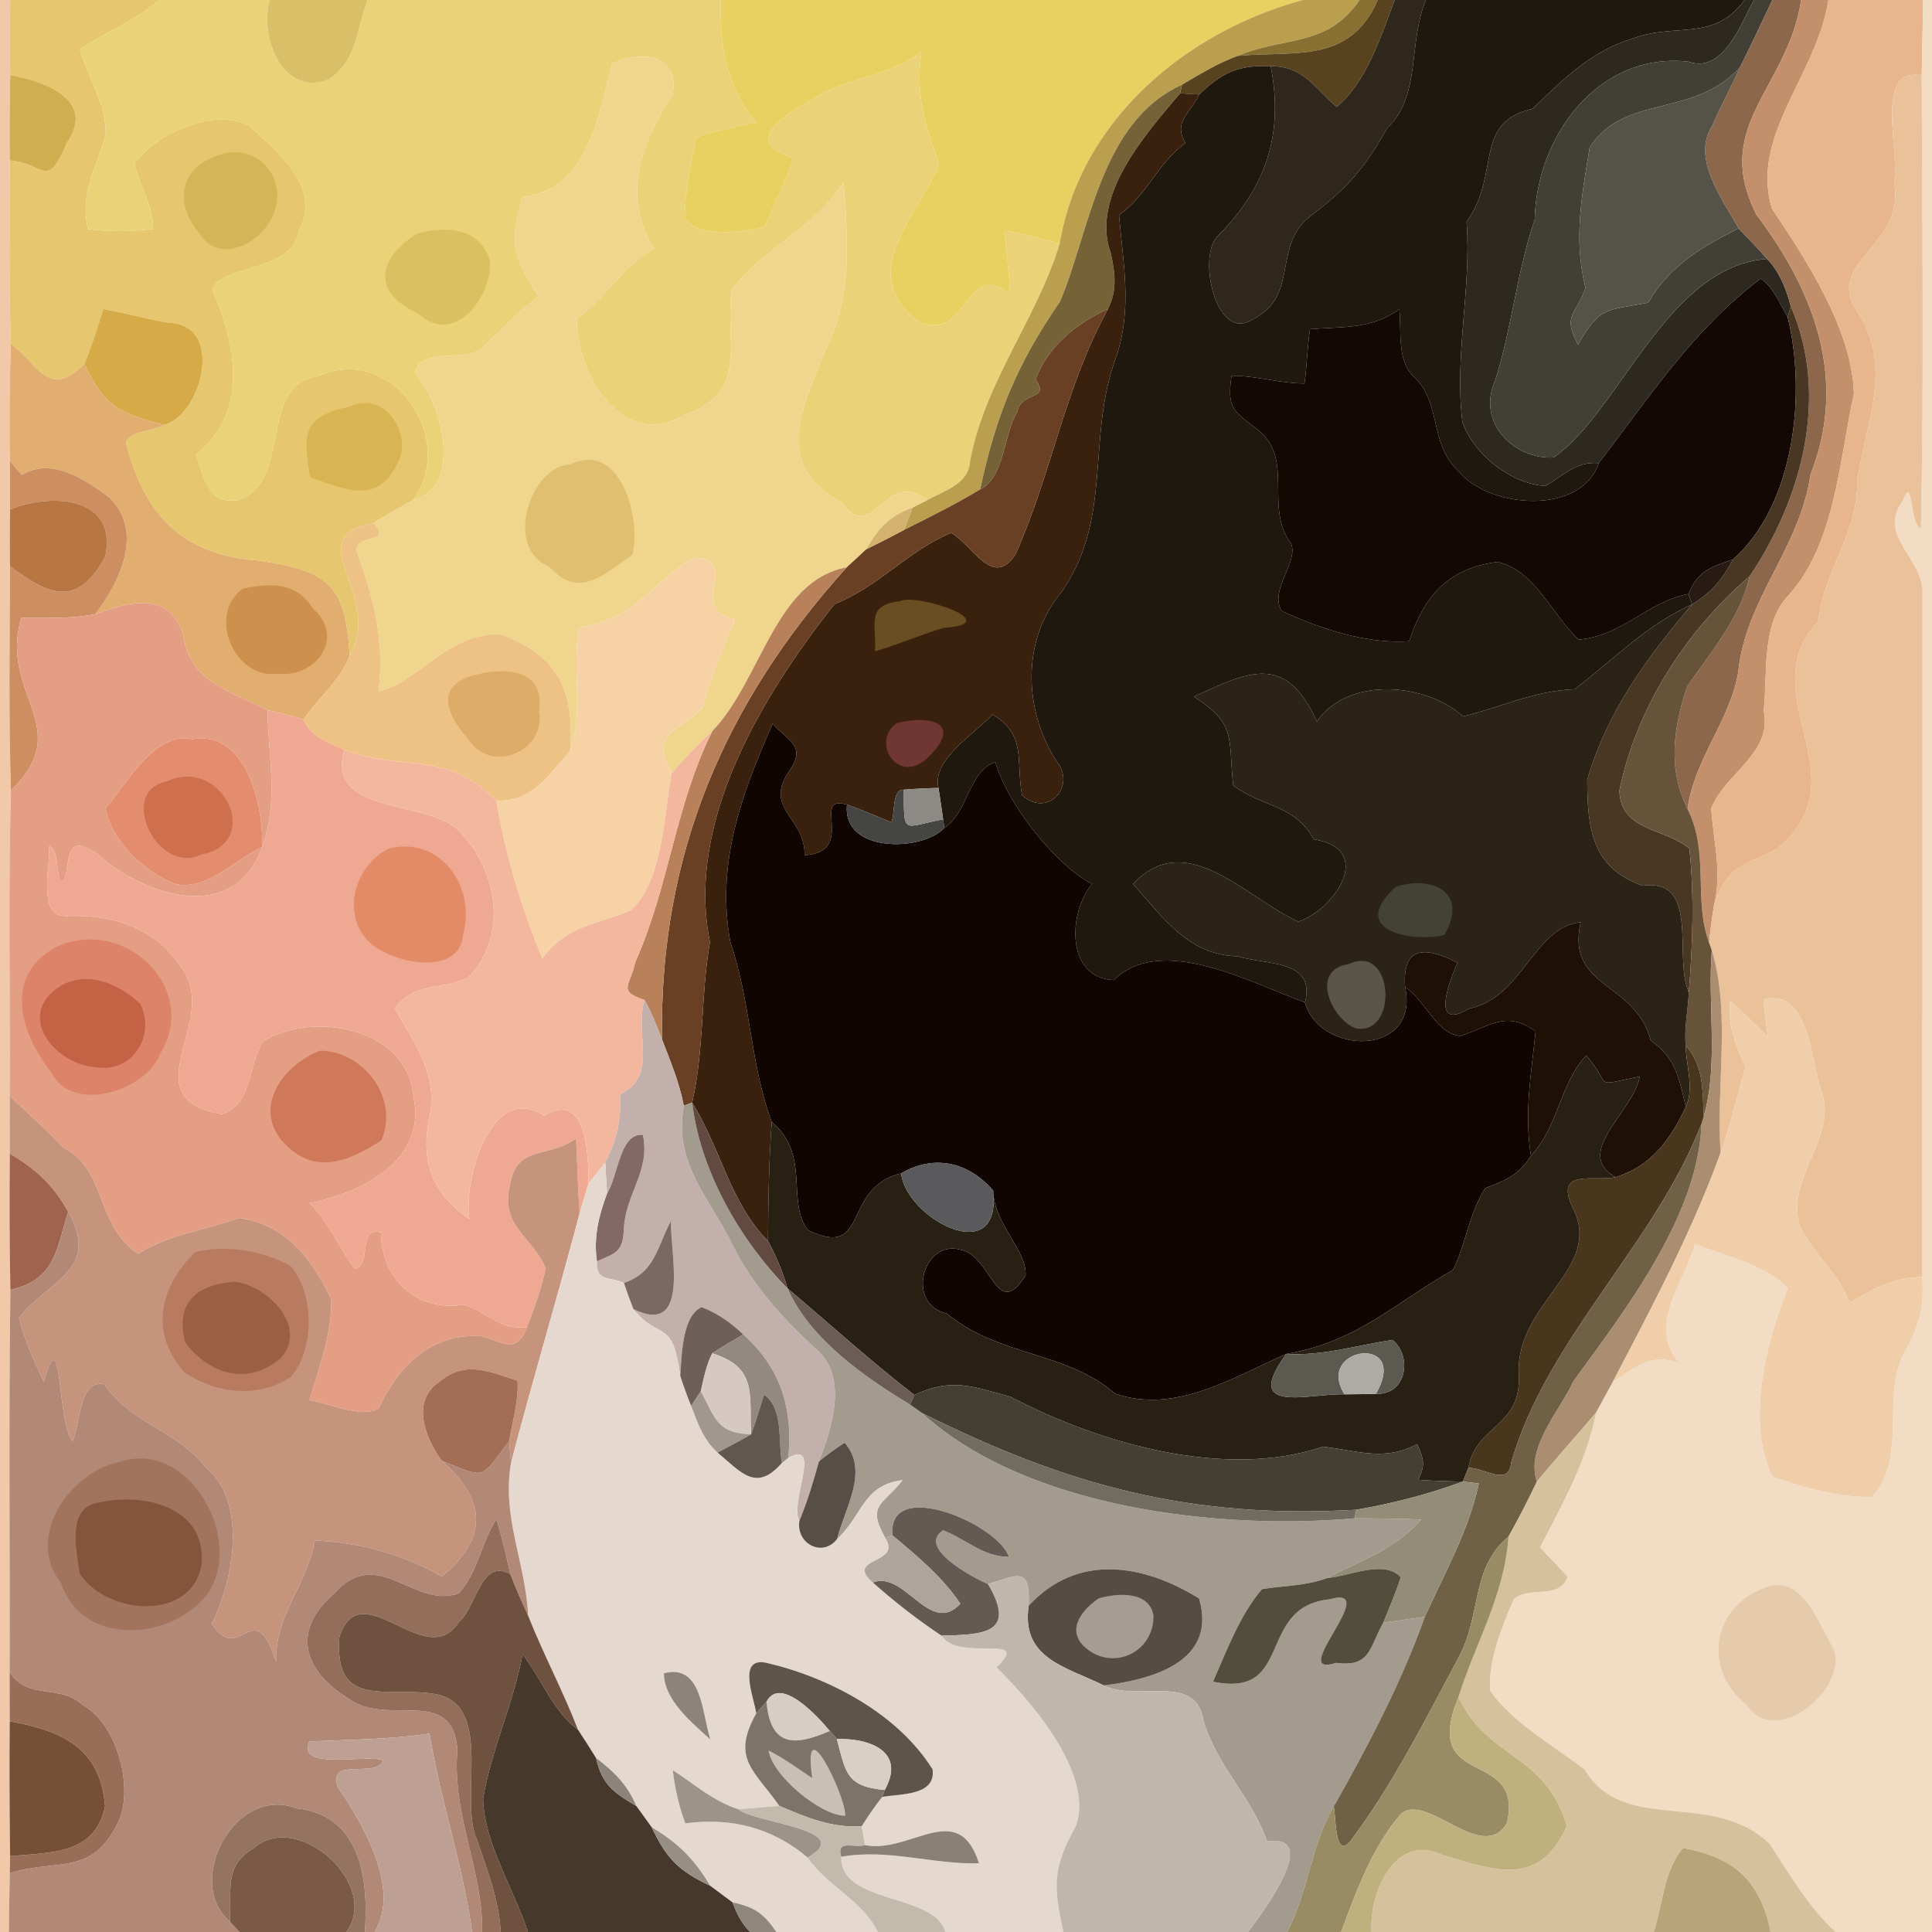 <?xml version="1.0" encoding="UTF-8" standalone="no"?>
<!DOCTYPE svg PUBLIC "-//W3C//DTD SVG 1.1//EN" "http://www.w3.org/Graphics/SVG/1.1/DTD/svg11.dtd">
<svg xmlns="http://www.w3.org/2000/svg" version="1.1" viewBox="0 0 201 201" width="201.0pt" height="201.0pt">
<path d="M 0.00 0.00 L 1.06 0.00 C 1.02 2.60 1.01 5.21 1.06 7.81 C 1.01 10.77 0.98 13.73 1.02 16.69 C 1.01 23.04 0.89 29.40 1.13 35.75 C 1.00 39.82 0.94 43.89 1.03 47.97 C 1.04 49.65 1.04 51.32 1.05 53.00 C 1.01 54.97 1.01 56.95 1.04 58.92 C 1.02 66.69 0.88 74.47 1.14 82.23 C 0.83 92.80 1.07 103.40 1.01 113.98 C 1.01 115.99 1.00 118.01 1.02 120.03 C 0.98 124.75 0.98 129.48 1.08 134.20 C 0.90 147.46 1.04 160.72 1.00 173.98 C 1.00 175.68 1.00 177.38 1.01 179.08 C 0.97 183.76 0.99 188.44 1.05 193.11 L 1.02 194.86 C 0.97 196.91 0.95 198.95 0.92 201.00 L 0.00 201.00 L 0.00 0.00 Z" fill="#f2c9a8" />
<path d="M 1.06 0.00 L 16.56 0.00 C 14.04 2.14 11.04 3.34 8.30 5.12 C 9.15 7.93 11.09 11.01 11.00 13.96 C 10.07 17.44 8.27 20.02 9.15 23.83 C 11.40 24.13 13.69 24.10 15.94 23.82 C 15.91 21.42 14.62 19.49 13.97 17.08 C 16.14 13.90 22.28 11.16 25.90 13.06 C 28.88 15.85 33.58 19.47 31.07 24.02 C 30.57 28.27 23.15 27.51 22.07 30.07 C 24.56 35.77 25.96 42.89 20.40 47.28 C 21.19 49.59 21.69 52.71 24.90 51.98 C 30.44 50.01 26.81 39.88 33.13 39.14 C 40.74 35.66 47.68 45.55 42.96 52.04 C 41.56 52.79 40.20 53.59 38.85 54.41 C 30.90 55.97 40.01 61.78 36.38 68.21 C 35.95 60.63 34.03 59.39 26.84 58.31 C 18.88 57.72 15.06 53.54 13.13 46.19 C 13.04 44.89 16.10 44.84 17.06 44.21 C 21.03 43.17 23.37 33.80 17.66 33.60 C 15.32 33.23 13.06 32.55 10.74 32.15 C 10.16 34.08 9.54 35.99 8.77 37.87 C 5.08 41.56 4.07 38.00 1.13 35.75 C 0.89 29.40 1.01 23.04 1.02 16.69 C 4.74 17.00 4.82 19.85 6.96 14.86 C 10.05 10.34 4.59 8.46 1.06 7.81 C 1.01 5.21 1.02 2.60 1.06 0.00 Z" fill="#e6c66e" />
<path d="M 16.56 0.00 L 28.04 0.00 C 26.95 4.16 29.63 10.18 34.25 8.24 C 37.16 6.24 37.09 3.10 38.22 0.00 L 75.00 0.00 C 74.87 4.80 75.48 8.97 78.70 12.71 C 76.55 13.20 74.48 13.53 72.40 14.33 C 71.88 17.07 71.26 19.92 71.23 22.71 C 72.61 24.81 77.39 24.12 79.53 23.62 C 80.60 21.26 81.70 18.88 82.56 16.44 C 76.20 14.40 83.25 11.14 85.66 9.64 C 89.07 7.97 92.74 7.77 95.87 5.39 C 95.21 9.60 96.20 13.12 97.69 17.01 C 95.76 22.28 88.94 28.10 95.36 33.36 C 100.93 35.92 100.19 26.74 105.08 30.62 C 105.00 28.40 104.71 26.21 104.50 24.00 C 106.43 24.30 108.35 24.86 110.25 25.33 C 107.89 33.15 102.50 39.62 100.92 47.96 C 100.83 50.33 98.24 51.05 96.48 52.02 C 92.09 48.57 90.85 56.80 87.60 52.32 C 80.34 48.25 83.40 42.76 85.74 36.70 C 88.70 30.99 88.23 25.15 87.76 18.96 C 84.57 24.00 79.95 25.27 76.13 30.17 C 75.36 35.88 78.11 40.69 71.16 43.20 C 64.64 47.05 59.87 38.58 60.00 33.15 C 63.17 30.90 64.61 27.74 68.04 25.87 C 64.63 20.43 66.70 14.79 69.96 9.88 C 70.86 5.58 66.51 5.22 63.67 6.64 C 62.30 11.95 61.14 19.84 54.38 20.48 C 52.90 25.23 53.45 26.79 56.01 30.84 C 53.91 32.47 52.10 34.31 50.21 36.16 C 48.61 37.74 43.70 36.05 43.18 38.81 C 45.95 41.76 48.28 50.70 42.96 52.04 C 47.68 45.55 40.74 35.66 33.13 39.14 C 26.81 39.88 30.44 50.01 24.90 51.98 C 21.69 52.71 21.19 49.59 20.40 47.28 C 25.96 42.89 24.56 35.77 22.07 30.07 C 23.15 27.51 30.57 28.27 31.07 24.02 C 33.58 19.47 28.88 15.85 25.90 13.06 C 22.28 11.16 16.14 13.90 13.97 17.08 C 14.62 19.49 15.91 21.42 15.94 23.82 C 13.69 24.10 11.40 24.13 9.15 23.83 C 8.27 20.02 10.07 17.44 11.00 13.96 C 11.09 11.01 9.15 7.93 8.30 5.12 C 11.04 3.34 14.04 2.14 16.56 0.00 Z" fill="#ead279" />
<path d="M 28.04 0.00 L 38.22 0.00 C 37.09 3.10 37.16 6.24 34.25 8.24 C 29.63 10.18 26.95 4.16 28.04 0.00 Z" fill="#d8bf68" />
<path d="M 75.00 0.00 L 135.52 0.00 C 123.41 3.30 112.41 12.46 110.25 25.33 C 108.35 24.86 106.43 24.30 104.50 24.00 C 104.71 26.21 105.00 28.40 105.08 30.62 C 100.19 26.74 100.93 35.92 95.36 33.36 C 88.94 28.10 95.76 22.28 97.69 17.01 C 96.20 13.12 95.21 9.60 95.87 5.39 C 92.74 7.77 89.07 7.97 85.66 9.64 C 83.25 11.14 76.20 14.40 82.56 16.44 C 81.70 18.88 80.60 21.26 79.53 23.62 C 77.39 24.12 72.61 24.81 71.23 22.71 C 71.26 19.92 71.88 17.07 72.40 14.33 C 74.48 13.53 76.55 13.20 78.70 12.71 C 75.48 8.97 74.87 4.80 75.00 0.00 Z" fill="#e9d161" />
<path d="M 135.52 0.00 L 141.45 0.00 C 138.03 4.98 133.72 3.72 128.79 5.81 C 126.68 6.57 124.89 7.70 122.97 8.81 C 114.44 12.68 113.42 23.97 110.28 31.38 C 105.81 37.84 103.61 43.24 101.97 50.92 C 99.41 52.46 96.73 53.80 94.06 55.13 C 94.35 54.35 94.65 53.58 94.94 52.80 L 96.48 52.02 C 98.24 51.05 100.83 50.33 100.92 47.96 C 102.50 39.62 107.89 33.15 110.25 25.33 C 112.41 12.46 123.41 3.30 135.52 0.00 Z" fill="#baa04e" />
<path d="M 141.45 0.00 L 143.34 0.00 C 140.42 6.64 134.87 5.27 128.79 5.81 C 133.72 3.72 138.03 4.98 141.45 0.00 Z" fill="#887033" />
<path d="M 143.34 0.00 L 145.10 0.00 C 143.71 3.67 142.19 8.56 139.06 11.12 C 136.75 9.17 135.62 6.84 132.20 6.89 C 128.80 6.73 127.14 7.57 124.76 9.83 L 122.77 9.71 L 122.97 8.81 C 124.89 7.70 126.68 6.57 128.79 5.81 C 134.87 5.27 140.42 6.64 143.34 0.00 Z" fill="#58431e" />
<path d="M 145.10 0.00 L 148.35 0.00 C 146.47 4.42 147.87 10.00 144.34 13.30 C 142.00 17.44 140.22 19.56 136.41 22.42 C 132.27 25.52 135.29 30.82 130.25 33.27 C 126.53 35.60 124.58 26.82 126.63 24.61 C 131.73 19.53 133.58 13.97 132.20 6.89 C 135.62 6.84 136.75 9.17 139.06 11.12 C 142.19 8.56 143.71 3.67 145.10 0.00 Z" fill="#2f271b" />
<path d="M 148.35 0.00 L 181.50 0.00 C 178.31 4.36 174.46 2.35 169.99 3.96 C 165.54 5.30 162.66 8.21 159.44 11.32 C 153.19 12.74 156.18 18.07 152.58 23.08 C 153.10 29.99 151.30 36.88 152.14 43.89 C 153.28 47.26 157.20 50.34 160.76 50.56 C 162.69 49.48 163.91 47.99 166.33 48.18 C 164.48 53.69 154.94 52.84 151.86 49.14 C 148.57 46.22 150.11 41.88 146.96 39.05 C 145.35 37.47 145.80 34.29 145.59 32.17 C 142.60 34.30 139.74 33.95 136.28 34.25 C 136.02 36.12 135.96 38.02 135.72 39.90 C 133.14 39.88 130.71 39.09 128.12 39.09 C 127.70 42.32 128.13 42.63 130.56 44.48 C 134.90 47.56 131.39 52.62 134.33 56.58 C 135.11 58.46 132.03 61.40 133.33 63.56 C 137.36 65.41 142.12 67.01 146.61 66.72 C 148.14 61.98 150.70 59.11 155.80 58.46 C 159.69 59.34 161.40 63.88 164.24 66.54 C 168.81 66.16 171.33 62.63 175.67 61.79 L 176.04 62.88 C 171.25 65.01 167.75 68.75 163.80 71.71 C 159.60 71.86 156.17 73.58 152.21 74.53 C 148.34 71.01 140.20 70.36 137.01 75.07 C 133.75 67.93 130.02 69.81 124.21 72.48 C 128.71 75.36 127.76 76.78 128.30 81.70 C 131.17 83.94 134.69 83.66 136.68 87.32 C 143.18 88.34 138.76 94.71 135.07 95.88 C 129.65 93.45 123.40 86.03 117.88 91.97 C 121.01 95.48 123.67 99.38 128.77 99.49 C 131.72 100.43 136.92 99.78 135.77 104.29 C 130.28 102.33 120.81 97.07 115.89 101.96 C 110.88 101.80 111.10 94.94 113.62 91.96 C 109.91 90.07 104.85 83.78 103.55 79.27 C 100.77 80.21 100.78 84.43 98.25 86.14 L 98.12 85.24 C 97.97 84.15 97.81 83.07 97.64 81.98 C 96.89 79.04 101.51 76.28 103.25 74.32 C 106.85 76.46 105.67 79.19 106.33 82.73 C 109.05 85.18 112.04 81.70 109.90 79.17 C 106.48 73.80 106.26 66.53 110.48 61.54 C 115.83 53.76 112.98 45.65 116.13 37.12 C 117.82 32.06 116.85 27.48 116.42 22.38 C 119.39 20.25 120.40 17.01 123.33 14.88 C 122.00 12.64 123.85 11.80 124.76 9.83 C 127.14 7.57 128.80 6.73 132.20 6.89 C 133.58 13.97 131.73 19.53 126.63 24.61 C 124.58 26.82 126.53 35.60 130.25 33.27 C 135.29 30.82 132.27 25.52 136.41 22.42 C 140.22 19.56 142.00 17.44 144.34 13.30 C 147.87 10.00 146.47 4.42 148.35 0.00 Z" fill="#1e180e" />
<path d="M 181.50 0.00 L 182.47 0.00 C 181.12 2.45 179.30 7.71 175.64 6.41 C 166.22 5.38 159.83 14.28 159.67 22.84 C 157.80 28.33 157.30 34.08 155.55 39.61 C 153.54 44.07 157.71 47.86 161.65 47.59 C 168.56 42.76 173.44 27.67 183.85 26.94 C 185.19 28.37 185.81 30.00 186.31 31.87 L 185.99 33.01 C 185.14 31.59 184.55 29.91 183.17 28.99 C 176.01 34.43 171.69 41.23 166.33 48.18 C 163.91 47.99 162.69 49.48 160.76 50.56 C 157.20 50.34 153.28 47.26 152.14 43.89 C 151.30 36.88 153.10 29.99 152.58 23.08 C 156.18 18.07 153.19 12.74 159.44 11.32 C 162.66 8.21 165.54 5.30 169.99 3.96 C 174.46 2.35 178.31 4.36 181.50 0.00 Z" fill="#2d2921" />
<path d="M 182.47 0.00 L 184.39 0.00 C 183.29 2.33 182.20 4.66 181.04 6.97 C 176.29 12.31 168.97 9.73 165.39 15.33 C 164.57 20.36 163.68 24.89 164.95 29.94 C 164.06 32.73 162.46 32.70 164.18 35.85 C 166.46 31.82 167.11 32.33 171.47 31.49 C 173.68 27.66 177.04 25.67 180.88 23.76 C 181.88 24.81 182.90 25.84 183.85 26.94 C 173.44 27.67 168.56 42.76 161.65 47.59 C 157.71 47.86 153.54 44.07 155.55 39.61 C 157.30 34.08 157.80 28.33 159.67 22.84 C 159.83 14.28 166.22 5.38 175.64 6.41 C 179.30 7.71 181.12 2.45 182.47 0.00 Z" fill="#424036" />
<path d="M 184.39 0.00 L 187.39 0.00 C 185.99 9.22 178.04 13.03 182.73 22.33 C 188.78 30.34 192.26 39.48 188.36 49.37 C 187.26 57.06 181.57 62.35 180.84 69.96 C 179.99 74.96 176.27 78.97 175.57 84.17 C 173.48 80.00 174.10 75.71 175.52 71.43 C 178.09 67.68 180.94 64.50 182.04 59.94 C 187.49 51.82 190.35 41.18 186.31 31.87 C 185.81 30.00 185.19 28.37 183.85 26.94 C 182.90 25.84 181.88 24.81 180.88 23.76 C 179.23 20.78 175.95 16.49 178.12 13.12 C 179.00 11.03 180.12 9.05 181.04 6.97 C 182.20 4.66 183.29 2.33 184.39 0.00 Z" fill="#8c674b" />
<path d="M 187.39 0.00 L 190.23 0.00 C 188.92 8.04 182.07 14.08 184.34 21.68 C 187.95 27.10 192.68 34.26 192.88 40.95 C 191.35 47.91 190.93 56.66 186.01 62.01 C 183.26 64.90 183.89 70.10 183.50 73.89 C 184.41 78.42 179.61 80.28 178.03 84.11 C 178.26 87.61 179.20 90.68 178.31 94.22 C 178.11 95.49 177.94 96.78 177.81 98.07 C 176.14 93.55 177.87 88.73 175.57 84.17 C 176.27 78.97 179.99 74.96 180.84 69.96 C 181.57 62.35 187.26 57.06 188.36 49.37 C 192.26 39.48 188.78 30.34 182.73 22.33 C 178.04 13.03 185.99 9.22 187.39 0.00 Z" fill="#c4906b" />
<path d="M 190.23 0.00 L 200.08 0.00 C 200.03 2.62 199.99 5.23 199.93 7.85 C 194.83 6.83 197.76 16.05 197.04 19.01 C 198.42 25.51 189.51 27.35 193.35 32.59 C 196.97 38.37 194.08 44.08 193.21 50.03 C 193.37 55.47 189.73 59.28 189.17 64.65 C 182.74 71.41 191.77 79.24 187.00 86.01 C 184.08 90.67 180.30 87.98 178.31 94.22 C 179.20 90.68 178.26 87.61 178.03 84.11 C 179.61 80.28 184.41 78.42 183.50 73.89 C 183.89 70.10 183.26 64.90 186.01 62.01 C 190.93 56.66 191.35 47.91 192.88 40.95 C 192.68 34.26 187.95 27.10 184.34 21.68 C 182.07 14.08 188.92 8.04 190.23 0.00 Z" fill="#e8b58c" />
<path d="M 200.08 0.00 L 201.00 0.00 L 201.00 201.00 L 190.96 201.00 C 188.11 198.32 186.23 195.09 184.13 191.85 C 178.13 186.04 168.99 190.98 164.88 184.11 C 161.90 181.79 157.17 179.12 155.03 175.87 C 154.81 172.69 156.26 169.29 157.47 166.40 C 159.04 164.92 162.22 166.52 163.09 164.05 C 162.18 162.98 161.14 162.03 160.22 160.97 C 162.52 156.59 165.13 151.87 166.05 146.97 C 166.61 145.91 167.18 144.86 167.77 143.81 C 170.27 142.21 171.52 140.77 174.68 141.78 C 171.35 137.81 175.18 133.58 176.34 129.43 C 179.26 130.57 184.06 131.70 185.99 134.08 C 183.74 139.64 181.63 147.96 184.39 153.61 C 187.58 154.76 191.30 155.78 194.70 155.75 C 198.65 151.67 195.51 144.88 198.34 140.33 C 199.77 137.71 200.16 135.87 199.99 132.86 C 200.00 109.43 200.01 85.38 200.00 61.97 C 200.30 58.05 195.17 55.88 197.97 52.09 C 199.06 49.10 198.62 54.57 199.85 54.99 C 200.17 39.30 199.98 23.55 199.93 7.85 C 199.99 5.23 200.03 2.62 200.08 0.00 Z" fill="#f2dcc4" />
<path d="M 69.96 9.88 C 66.70 14.79 64.63 20.43 68.04 25.87 C 64.61 27.74 63.17 30.90 60.00 33.15 C 59.87 38.58 64.64 47.05 71.16 43.20 C 78.11 40.69 75.36 35.88 76.13 30.17 C 79.95 25.27 84.57 24.00 87.76 18.96 C 88.23 25.15 88.70 30.99 85.74 36.70 C 83.40 42.76 80.34 48.25 87.60 52.32 C 90.85 56.80 92.09 48.57 96.48 52.02 L 94.94 52.80 C 92.42 53.77 91.45 54.90 90.10 57.16 C 89.44 57.79 88.77 58.41 88.09 59.02 C 80.59 60.43 79.19 70.80 74.11 76.06 C 72.60 77.42 71.22 78.90 69.88 80.42 C 67.53 75.97 70.66 76.26 73.13 73.60 C 73.98 70.41 75.20 67.43 76.48 64.40 C 71.25 63.54 77.40 58.06 72.11 58.02 C 67.50 60.83 66.30 64.30 60.25 65.28 C 59.46 69.44 60.78 74.25 59.30 78.19 C 59.81 71.77 58.02 68.12 51.98 65.96 C 46.33 66.00 43.54 70.99 39.36 71.94 C 40.04 67.03 38.97 62.46 37.27 57.88 C 36.17 55.16 41.14 56.91 38.85 54.41 C 40.20 53.59 41.56 52.79 42.96 52.04 C 48.28 50.70 45.95 41.76 43.18 38.81 C 43.70 36.05 48.61 37.74 50.21 36.16 C 52.10 34.31 53.91 32.47 56.01 30.84 C 53.45 26.79 52.90 25.23 54.38 20.48 C 61.14 19.84 62.30 11.95 63.67 6.64 C 66.51 5.22 70.86 5.58 69.96 9.88 Z" fill="#efd68c" />
<path d="M 181.04 6.97 C 180.12 9.05 179.00 11.03 178.12 13.12 C 175.95 16.49 179.23 20.78 180.88 23.76 C 177.04 25.67 173.68 27.66 171.47 31.49 C 167.11 32.33 166.46 31.82 164.18 35.85 C 162.46 32.70 164.06 32.73 164.95 29.94 C 163.68 24.89 164.57 20.36 165.39 15.33 C 168.97 9.73 176.29 12.31 181.04 6.97 Z" fill="#555247" />
<path d="M 1.06 7.81 C 4.59 8.46 10.05 10.34 6.96 14.86 C 4.82 19.85 4.74 17.00 1.02 16.69 C 0.98 13.73 1.01 10.77 1.06 7.81 Z" fill="#d0ad4e" />
<path d="M 199.93 7.85 C 199.98 23.55 200.17 39.30 199.85 54.99 C 198.62 54.57 199.06 49.10 197.97 52.09 C 195.17 55.88 200.30 58.05 200.00 61.97 C 200.01 85.38 200.00 109.43 199.99 132.86 C 196.97 132.86 194.96 134.09 192.44 135.50 C 191.22 132.50 188.74 130.50 187.30 127.69 C 185.60 122.61 191.21 118.47 189.52 113.62 C 188.39 110.51 188.28 102.74 183.46 103.97 C 183.58 105.26 183.77 106.54 183.90 107.82 C 182.59 106.59 181.35 105.32 180.00 104.13 C 179.74 106.80 180.57 108.67 181.60 111.02 C 180.68 113.97 180.08 117.05 179.01 119.94 C 178.51 113.15 180.09 105.33 178.09 98.88 L 177.81 98.07 C 177.94 96.78 178.11 95.49 178.31 94.22 C 180.30 87.98 184.08 90.67 187.00 86.01 C 191.77 79.24 182.74 71.41 189.17 64.65 C 189.73 59.28 193.37 55.47 193.21 50.03 C 194.08 44.08 196.97 38.37 193.35 32.59 C 189.51 27.35 198.42 25.51 197.04 19.01 C 197.76 16.05 194.83 6.83 199.93 7.85 Z" fill="#eac198" />
<path d="M 122.97 8.81 L 122.77 9.71 C 119.19 13.96 113.40 20.41 115.57 26.37 C 116.02 28.45 116.25 30.19 115.26 32.16 C 111.95 33.64 109.02 36.07 107.74 39.47 C 109.33 41.69 106.23 40.67 105.82 42.89 C 104.38 45.22 104.53 49.69 101.97 50.92 C 103.61 43.24 105.81 37.84 110.28 31.38 C 113.42 23.97 114.44 12.68 122.97 8.81 Z" fill="#766237" />
<path d="M 122.77 9.71 L 124.76 9.83 C 123.85 11.80 122.00 12.64 123.33 14.88 C 120.40 17.01 119.39 20.25 116.42 22.38 C 116.85 27.48 117.82 32.06 116.13 37.12 C 112.98 45.65 115.83 53.76 110.48 61.54 C 106.26 66.53 106.48 73.80 109.90 79.17 C 112.04 81.70 109.05 85.18 106.33 82.73 C 105.67 79.19 106.85 76.46 103.25 74.32 C 101.51 76.28 96.89 79.04 97.64 81.98 C 96.44 82.00 95.23 82.06 94.03 82.16 C 92.77 82.08 93.14 84.67 92.74 85.55 C 91.20 84.93 89.69 84.25 88.12 83.72 C 84.27 82.54 89.21 88.68 83.71 88.97 C 83.76 84.93 79.36 84.21 82.14 80.17 C 83.94 77.55 81.96 77.10 80.39 75.29 C 77.13 82.70 74.49 89.76 75.98 98.01 C 78.14 104.28 78.03 110.66 80.29 116.73 C 79.99 120.85 79.93 124.99 79.90 129.12 C 75.91 125.04 75.09 119.71 72.01 114.71 C 73.28 109.21 72.89 103.58 73.86 98.01 C 71.31 85.43 79.36 72.31 86.81 62.85 C 91.46 61.02 94.42 57.31 98.95 55.44 C 101.14 56.62 103.29 61.33 105.66 57.66 C 109.45 49.15 110.73 40.47 115.26 32.16 C 116.25 30.19 116.02 28.45 115.57 26.37 C 113.40 20.41 119.19 13.96 122.77 9.71 Z" fill="#39210e" />
<path d="M 22.32 16.31 C 26.54 14.44 30.12 18.47 28.40 22.37 C 27.26 25.22 22.82 27.66 20.74 24.25 C 18.26 21.39 18.55 17.71 22.32 16.31 Z" fill="#d4b557" />
<path d="M 43.33 24.33 C 46.35 23.45 49.87 23.64 50.98 27.10 C 51.22 30.80 47.34 36.13 43.49 32.61 C 38.66 30.43 39.27 26.95 43.33 24.33 Z" fill="#dac061" />
<path d="M 183.17 28.99 C 184.55 29.91 185.14 31.59 185.99 33.01 C 187.94 40.92 186.72 52.54 180.30 58.19 C 178.02 59.02 176.64 59.36 175.67 61.79 C 171.33 62.63 168.81 66.16 164.24 66.54 C 161.40 63.88 159.69 59.34 155.80 58.46 C 150.70 59.11 148.14 61.98 146.61 66.72 C 142.12 67.01 137.36 65.41 133.33 63.56 C 132.03 61.40 135.11 58.46 134.33 56.58 C 131.39 52.62 134.90 47.56 130.56 44.48 C 128.13 42.63 127.70 42.32 128.12 39.09 C 130.71 39.09 133.14 39.88 135.72 39.90 C 135.96 38.02 136.02 36.12 136.28 34.25 C 139.74 33.95 142.60 34.30 145.59 32.17 C 145.80 34.29 145.35 37.47 146.96 39.05 C 150.11 41.88 148.57 46.22 151.86 49.14 C 154.94 52.84 164.48 53.69 166.33 48.18 C 171.69 41.23 176.01 34.43 183.17 28.99 Z" fill="#130804" />
<path d="M 10.74 32.15 C 13.06 32.55 15.32 33.23 17.66 33.60 C 23.37 33.80 21.03 43.17 17.06 44.21 C 12.53 43.04 10.80 42.24 8.77 37.87 C 9.54 35.99 10.16 34.08 10.74 32.15 Z" fill="#d6aa47" />
<path d="M 115.26 32.16 C 110.73 40.47 109.45 49.15 105.66 57.66 C 103.29 61.33 101.14 56.62 98.95 55.44 C 94.42 57.31 91.46 61.02 86.81 62.85 C 79.36 72.31 71.31 85.43 73.86 98.01 C 72.89 103.58 73.28 109.21 72.01 114.71 L 71.14 115.03 C 70.68 112.63 69.75 110.41 68.87 108.13 C 68.59 88.92 75.38 73.11 88.09 59.02 C 88.77 58.41 89.44 57.79 90.10 57.16 C 91.43 56.50 92.75 55.83 94.06 55.13 C 96.73 53.80 99.41 52.46 101.97 50.92 C 104.53 49.69 104.38 45.22 105.82 42.89 C 106.23 40.67 109.33 41.69 107.74 39.47 C 109.02 36.07 111.95 33.64 115.26 32.16 Z" fill="#694024" />
<path d="M 186.31 31.87 C 190.35 41.18 187.49 51.82 182.04 59.94 C 175.41 65.61 170.24 73.65 168.48 82.24 C 168.58 86.52 173.26 86.13 175.76 88.29 C 176.28 93.21 176.10 98.31 175.70 103.24 C 174.06 99.71 176.95 91.31 170.90 92.15 C 165.58 90.27 165.16 86.20 165.13 81.14 C 167.20 74.02 171.33 68.44 176.04 62.88 C 178.11 61.59 179.16 60.33 180.30 58.19 C 186.72 52.54 187.94 40.92 185.99 33.01 L 186.31 31.87 Z" fill="#493723" />
<path d="M 1.13 35.75 C 4.07 38.00 5.08 41.56 8.77 37.87 C 10.80 42.24 12.53 43.04 17.06 44.21 C 16.10 44.84 13.04 44.89 13.13 46.19 C 15.06 53.54 18.88 57.72 26.84 58.31 C 34.03 59.39 35.95 60.63 36.38 68.21 C 35.49 70.70 33.07 72.66 31.56 74.85 C 30.33 74.48 29.09 74.17 27.84 73.87 C 23.91 71.87 19.70 70.99 19.04 65.93 C 17.51 61.39 13.40 62.64 9.91 63.89 C 12.52 60.52 15.03 55.18 11.30 51.69 C 8.77 49.84 5.38 47.54 2.29 49.40 C 1.85 48.94 1.43 48.46 1.03 47.97 C 0.94 43.89 1.00 39.82 1.13 35.75 Z" fill="#e1ae70" />
<path d="M 36.35 42.31 C 39.87 40.64 42.58 44.70 41.63 47.61 C 39.47 52.61 36.40 51.06 32.27 49.68 C 31.53 45.17 31.43 43.33 36.35 42.31 Z" fill="#d8b453" />
<path d="M 1.03 47.97 C 1.43 48.46 1.85 48.94 2.29 49.40 C 5.38 47.54 8.77 49.84 11.30 51.69 C 15.03 55.18 12.52 60.52 9.91 63.89 C 7.34 64.41 4.81 64.26 2.21 64.28 C -0.14 72.29 7.96 75.64 1.14 82.23 C 0.88 74.47 1.02 66.69 1.04 58.92 C 5.18 62.02 8.08 63.21 10.96 57.90 C 12.26 51.56 5.28 51.28 1.05 53.00 C 1.04 51.32 1.04 49.65 1.03 47.97 Z" fill="#cd8f62" />
<path d="M 59.34 48.32 C 64.62 45.74 66.75 54.13 65.78 57.72 C 62.76 59.78 60.23 62.44 57.11 58.92 C 52.39 57.06 55.13 48.50 59.34 48.32 Z" fill="#e0bf71" />
<path d="M 10.96 57.90 C 8.08 63.21 5.18 62.02 1.04 58.92 C 1.01 56.95 1.01 54.97 1.05 53.00 C 5.28 51.28 12.26 51.56 10.96 57.90 Z" fill="#b87643" />
<path d="M 94.94 52.80 C 94.65 53.58 94.35 54.35 94.06 55.13 C 92.75 55.83 91.43 56.50 90.10 57.16 C 91.45 54.90 92.42 53.77 94.94 52.80 Z" fill="#d2b26c" />
<path d="M 38.85 54.41 C 41.14 56.91 36.17 55.16 37.27 57.88 C 38.97 62.46 40.04 67.03 39.36 71.94 C 43.54 70.99 46.33 66.00 51.98 65.96 C 58.02 68.12 59.81 71.77 59.30 78.19 C 56.97 80.68 55.46 83.40 51.64 83.30 C 46.28 77.94 41.83 80.33 35.82 78.01 C 34.08 77.15 32.42 76.80 31.56 74.85 C 33.07 72.66 35.49 70.70 36.38 68.21 C 40.01 61.78 30.90 55.97 38.85 54.41 Z" fill="#eec185" />
<path d="M 72.11 58.02 C 77.40 58.06 71.25 63.54 76.48 64.40 C 75.20 67.43 73.98 70.41 73.13 73.60 C 70.66 76.26 67.53 75.97 69.88 80.42 C 69.08 84.73 68.99 91.54 65.68 94.69 C 61.99 96.23 59.01 96.23 56.42 99.72 C 54.29 94.50 52.53 88.86 51.64 83.30 C 55.46 83.40 56.97 80.68 59.30 78.19 C 60.78 74.25 59.46 69.44 60.25 65.28 C 66.30 64.30 67.50 60.83 72.11 58.02 Z" fill="#f7d2a5" />
<path d="M 180.30 58.19 C 179.16 60.33 178.11 61.59 176.04 62.88 L 175.67 61.79 C 176.64 59.36 178.02 59.02 180.30 58.19 Z" fill="#271b14" />
<path d="M 88.09 59.02 C 75.38 73.11 68.59 88.92 68.87 108.13 C 68.31 106.77 67.81 105.31 67.05 104.04 C 64.15 103.09 65.60 102.52 66.08 100.12 C 69.61 92.26 70.24 83.77 74.11 76.06 C 79.19 70.80 80.59 60.43 88.09 59.02 Z" fill="#b88159" />
<path d="M 182.04 59.94 C 180.94 64.50 178.09 67.68 175.52 71.43 C 174.10 75.71 173.48 80.00 175.57 84.17 C 177.87 88.73 176.14 93.55 177.81 98.07 L 178.09 98.88 C 177.64 104.51 178.81 110.69 177.26 116.11 C 177.10 113.32 177.28 110.98 175.37 108.74 C 175.21 106.93 175.62 105.06 175.70 103.24 C 176.10 98.31 176.28 93.21 175.76 88.29 C 173.26 86.13 168.58 86.52 168.48 82.24 C 170.24 73.65 175.41 65.61 182.04 59.94 Z" fill="#67533a" />
<path d="M 25.27 61.23 C 28.35 60.66 30.74 60.50 32.62 63.38 C 35.94 66.33 32.83 70.54 29.00 70.08 C 24.44 70.82 21.47 64.00 25.27 61.23 Z" fill="#ce904d" />
<path d="M 19.04 65.93 C 19.70 70.99 23.91 71.87 27.84 73.87 C 27.87 78.78 29.05 83.14 27.28 88.11 C 27.42 83.94 25.68 75.90 20.00 76.91 C 16.13 76.03 13.18 81.54 10.98 84.08 C 11.60 87.52 14.96 90.64 18.13 91.93 C 21.32 92.81 24.51 89.42 27.28 88.11 C 24.38 96.25 15.05 93.28 10.15 88.87 C 6.91 86.67 7.32 89.01 6.73 91.53 C 5.64 92.46 6.35 88.22 5.09 88.05 C 5.30 90.16 3.70 95.69 7.20 95.29 C 11.71 95.18 16.01 96.46 18.65 100.34 C 23.36 106.05 13.23 114.06 23.04 115.92 C 26.27 114.95 25.76 110.88 27.35 108.35 C 32.48 105.15 42.36 106.86 43.00 114.00 C 44.49 120.67 37.72 124.07 32.23 125.17 C 34.27 127.22 35.23 129.79 36.92 132.01 C 38.77 131.59 37.11 127.55 39.63 128.22 C 39.66 133.06 43.38 136.52 48.23 135.73 C 50.63 136.41 51.87 138.41 54.82 138.07 C 53.79 140.92 52.31 139.66 50.19 139.02 C 44.92 138.64 41.54 141.99 39.39 146.51 C 37.83 147.63 34.06 145.95 32.19 145.67 C 33.20 142.15 34.52 138.94 34.46 135.18 C 32.48 131.02 29.80 127.43 24.92 126.72 C 21.29 128.02 17.72 128.35 14.36 130.45 C 9.86 127.42 11.16 121.68 6.56 119.38 C 4.81 117.43 2.84 115.84 1.01 113.98 C 1.07 103.40 0.83 92.80 1.14 82.23 C 7.96 75.64 -0.14 72.29 2.21 64.28 C 4.81 64.26 7.34 64.41 9.91 63.89 C 13.40 62.64 17.51 61.39 19.04 65.93 Z" fill="#e49e84" />
<path d="M 98.18 65.32 C 95.75 66.04 93.46 67.06 91.02 67.77 C 91.26 65.02 89.97 62.94 93.62 62.55 C 95.44 61.67 104.84 64.90 98.18 65.32 Z" fill="#6a4e23" />
<path d="M 176.04 62.88 C 171.33 68.44 167.20 74.02 165.13 81.14 C 165.16 86.20 165.58 90.27 170.90 92.15 C 176.95 91.31 174.06 99.71 175.70 103.24 C 175.62 105.06 175.21 106.93 175.37 108.74 C 175.40 110.79 176.29 113.27 175.39 115.15 C 174.69 112.23 174.37 110.07 171.74 108.27 C 170.15 102.05 162.88 102.91 164.45 95.94 C 159.49 96.50 158.51 103.74 152.84 104.94 C 148.70 107.39 150.86 101.92 151.63 100.15 C 148.50 98.58 145.87 98.19 146.18 102.68 C 147.75 109.99 137.27 109.82 135.77 104.29 C 136.92 99.78 131.72 100.43 128.77 99.49 C 123.67 99.38 121.01 95.48 117.88 91.97 C 123.40 86.03 129.65 93.45 135.07 95.88 C 138.76 94.71 143.18 88.34 136.68 87.32 C 134.69 83.66 131.17 83.94 128.30 81.70 C 127.76 76.78 128.71 75.36 124.21 72.48 C 130.02 69.81 133.75 67.93 137.01 75.07 C 140.20 70.36 148.34 71.01 152.21 74.53 C 156.17 73.58 159.60 71.86 163.80 71.71 C 167.75 68.75 171.25 65.01 176.04 62.88 Z" fill="#2b2316" />
<path d="M 48.48 70.51 C 51.51 69.43 56.85 69.06 56.07 74.00 C 56.77 77.72 52.09 80.24 49.34 77.68 C 47.56 75.57 44.68 72.22 48.48 70.51 Z" fill="#ddac68" />
<path d="M 27.84 73.87 C 29.09 74.17 30.33 74.48 31.56 74.85 C 32.42 76.80 34.08 77.15 35.82 78.01 C 33.78 85.15 45.38 82.99 48.14 86.87 C 51.88 91.01 52.77 97.51 48.68 101.72 C 45.86 103.07 43.30 102.05 41.06 104.89 C 43.22 108.73 45.74 111.95 44.59 116.65 C 43.77 121.03 45.16 124.34 48.84 126.83 C 48.17 122.93 51.04 112.46 56.61 116.07 C 61.13 113.34 61.24 120.45 61.22 123.15 C 60.91 124.17 60.60 125.20 60.30 126.23 C 60.12 123.63 60.06 121.04 59.94 118.44 C 57.01 120.57 53.84 119.06 53.09 123.11 C 51.97 127.64 55.27 128.45 56.78 131.96 C 56.33 134.05 55.61 136.08 54.82 138.07 C 51.87 138.41 50.63 136.41 48.23 135.73 C 43.38 136.52 39.66 133.06 39.63 128.22 C 37.11 127.55 38.77 131.59 36.92 132.01 C 35.23 129.79 34.27 127.22 32.23 125.17 C 37.72 124.07 44.49 120.67 43.00 114.00 C 42.36 106.86 32.48 105.15 27.35 108.35 C 25.76 110.88 26.27 114.95 23.04 115.92 C 13.23 114.06 23.36 106.05 18.65 100.34 C 16.01 96.46 11.71 95.18 7.20 95.29 C 3.70 95.69 5.30 90.16 5.09 88.05 C 6.35 88.22 5.64 92.46 6.73 91.53 C 7.32 89.01 6.91 86.67 10.15 88.87 C 15.05 93.28 24.38 96.25 27.28 88.11 C 29.05 83.14 27.87 78.78 27.84 73.87 Z" fill="#efa891" />
<path d="M 80.39 75.29 C 81.96 77.10 83.94 77.55 82.14 80.17 C 79.36 84.21 83.76 84.93 83.71 88.97 C 89.21 88.68 84.27 82.54 88.12 83.72 C 87.61 88.76 95.89 88.63 98.25 86.14 C 100.78 84.43 100.77 80.21 103.55 79.27 C 104.85 83.78 109.91 90.07 113.62 91.96 C 111.10 94.94 110.88 101.80 115.89 101.96 C 120.81 97.07 130.28 102.33 135.77 104.29 C 137.27 109.82 147.75 109.99 146.18 102.68 C 148.25 104.01 149.45 107.58 151.94 107.77 C 155.02 106.80 156.65 105.06 159.76 107.30 C 159.32 111.69 158.55 115.78 159.28 120.24 C 158.03 122.27 156.65 122.79 154.52 123.61 C 152.87 126.17 152.49 129.48 151.16 132.13 C 144.96 135.66 141.25 139.57 133.82 140.86 C 128.29 143.30 122.27 147.14 116.03 145.00 C 110.78 140.50 104.07 141.22 98.48 136.65 C 94.20 135.67 96.01 128.96 99.90 130.01 C 103.19 130.57 103.64 137.56 106.70 132.69 C 106.84 130.05 103.41 127.37 103.33 123.87 C 100.79 120.92 97.22 120.05 93.76 122.07 C 87.52 123.55 90.52 131.09 84.07 127.99 C 81.76 125.12 84.38 120.12 80.29 116.73 C 78.03 110.66 78.14 104.28 75.98 98.01 C 74.49 89.76 77.13 82.70 80.39 75.29 Z" fill="#110502" />
<path d="M 93.28 75.24 C 96.68 74.35 100.21 75.15 96.67 78.68 C 93.56 81.91 90.49 77.26 93.28 75.24 Z" fill="#6f3632" />
<path d="M 74.11 76.06 C 70.24 83.77 69.61 92.26 66.08 100.12 C 65.60 102.52 64.15 103.09 67.05 104.04 C 65.98 107.67 68.55 111.89 64.53 113.85 C 64.62 116.69 64.23 118.38 62.97 120.96 C 62.38 121.69 61.80 122.42 61.22 123.15 C 61.24 120.45 61.13 113.34 56.61 116.07 C 51.04 112.46 48.17 122.93 48.84 126.83 C 45.16 124.34 43.77 121.03 44.59 116.65 C 45.74 111.95 43.22 108.73 41.06 104.89 C 43.30 102.05 45.86 103.07 48.68 101.72 C 52.77 97.51 51.88 91.01 48.14 86.87 C 45.38 82.99 33.78 85.15 35.82 78.01 C 41.83 80.33 46.28 77.94 51.64 83.30 C 52.53 88.86 54.29 94.50 56.42 99.72 C 59.01 96.23 61.99 96.23 65.68 94.69 C 68.99 91.54 69.08 84.73 69.88 80.42 C 71.22 78.90 72.60 77.42 74.11 76.06 Z" fill="#f3b79d" />
<path d="M 20.00 76.91 C 25.68 75.90 27.42 83.94 27.28 88.11 C 24.51 89.42 21.32 92.81 18.13 91.93 C 14.96 90.64 11.60 87.52 10.98 84.08 C 13.18 81.54 16.13 76.03 20.00 76.91 Z" fill="#e48c6e" />
<path d="M 17.33 81.31 C 23.12 78.58 27.51 87.70 20.88 88.92 C 16.33 91.07 12.20 82.29 17.33 81.31 Z" fill="#ce6f4d" />
<path d="M 94.03 82.16 C 94.05 87.02 93.88 86.03 98.12 85.24 L 98.25 86.14 C 95.89 88.63 87.61 88.76 88.12 83.72 C 89.69 84.25 91.20 84.93 92.74 85.55 C 93.14 84.67 92.77 82.08 94.03 82.16 Z" fill="#454644" />
<path d="M 94.03 82.16 C 95.23 82.06 96.44 82.00 97.64 81.98 C 97.81 83.07 97.97 84.15 98.12 85.24 C 93.88 86.03 94.05 87.02 94.03 82.16 Z" fill="#8d8985" />
<path d="M 40.35 88.32 C 45.62 86.84 49.57 92.15 48.20 97.12 C 47.90 101.21 42.45 100.38 39.95 99.04 C 35.30 96.89 36.17 90.53 40.35 88.32 Z" fill="#e38b67" />
<path d="M 145.27 92.22 C 149.32 91.04 152.76 93.02 150.26 97.28 C 147.00 98.06 140.04 96.87 145.27 92.22 Z" fill="#444235" />
<path d="M 164.45 95.94 C 162.88 102.91 170.15 102.05 171.74 108.27 C 174.37 110.07 174.69 112.23 175.39 115.15 C 173.79 118.55 171.83 121.30 168.08 122.47 C 163.58 119.95 169.94 115.69 170.60 111.99 C 165.38 113.06 167.90 113.05 165.02 109.81 C 162.26 112.79 162.15 117.17 159.28 120.24 C 158.55 115.78 159.32 111.69 159.76 107.30 C 156.65 105.06 155.02 106.80 151.94 107.77 C 149.45 107.58 148.25 104.01 146.18 102.68 C 145.87 98.19 148.50 98.58 151.63 100.15 C 150.86 101.92 148.70 107.39 152.84 104.94 C 158.51 103.74 159.49 96.50 164.45 95.94 Z" fill="#1e1004" />
<path d="M 6.30 98.31 C 13.46 95.58 20.73 103.12 16.65 109.65 C 15.25 113.47 7.53 115.94 5.37 111.61 C 1.97 107.36 0.24 101.15 6.30 98.31 Z" fill="#dc8369" />
<path d="M 178.09 98.88 C 180.09 105.33 178.51 113.15 179.01 119.94 C 175.94 128.35 171.89 135.93 167.77 143.81 C 167.18 144.86 166.61 145.91 166.05 146.97 C 164.01 149.37 161.90 151.72 159.89 154.15 C 158.69 150.61 162.27 146.79 163.70 143.68 C 169.14 136.21 176.68 126.46 177.02 116.91 L 177.26 116.11 C 178.81 110.69 177.64 104.51 178.09 98.88 Z" fill="#ab8e71" />
<path d="M 140.34 100.30 C 145.01 98.06 145.52 107.78 141.08 106.99 C 138.63 106.19 136.13 100.88 140.34 100.30 Z" fill="#5a5449" />
<path d="M 6.47 102.47 C 9.30 101.00 12.40 102.39 14.58 104.43 C 16.24 107.66 13.82 111.63 10.03 111.04 C 5.63 110.78 1.38 105.44 6.47 102.47 Z" fill="#c46245" />
<path d="M 67.05 104.04 C 67.81 105.31 68.31 106.77 68.87 108.13 C 69.75 110.41 70.68 112.63 71.14 115.03 C 70.06 121.15 73.83 124.53 76.29 129.69 C 78.42 133.85 81.37 137.10 84.77 140.24 C 88.32 143.10 86.58 148.50 85.20 152.05 C 84.62 154.14 84.01 156.21 83.17 158.21 C 82.07 156.51 85.60 149.70 82.01 151.67 C 82.52 146.54 81.21 142.31 77.33 138.84 C 76.07 137.62 74.64 136.62 72.99 135.99 C 70.91 136.95 70.93 141.19 70.77 143.13 C 69.94 137.01 68.67 139.61 65.90 136.20 C 71.99 139.16 69.63 130.02 69.82 127.00 C 68.35 129.69 68.19 132.37 64.91 133.47 C 63.39 132.77 61.97 133.39 62.10 131.22 C 64.02 130.36 64.77 130.32 64.90 127.98 C 65.01 124.23 67.68 121.91 66.89 118.08 C 64.47 117.80 64.28 122.51 63.16 124.15 C 63.10 123.09 63.03 122.03 62.97 120.96 C 64.23 118.38 64.62 116.69 64.53 113.85 C 68.55 111.89 65.98 107.67 67.05 104.04 Z" fill="#c3afab" />
<path d="M 180.00 104.13 C 181.35 105.32 182.59 106.59 183.90 107.82 C 183.77 106.54 183.58 105.26 183.46 103.97 C 188.28 102.74 188.39 110.51 189.52 113.62 C 191.21 118.47 185.60 122.61 187.30 127.69 C 188.74 130.50 191.22 132.50 192.44 135.50 C 194.96 134.09 196.97 132.86 199.99 132.86 C 200.16 135.87 199.77 137.71 198.34 140.33 C 195.51 144.88 198.65 151.67 194.70 155.75 C 191.30 155.78 187.58 154.76 184.39 153.61 C 181.63 147.96 183.74 139.64 185.99 134.08 C 184.06 131.70 179.26 130.57 176.34 129.43 C 175.18 133.58 171.35 137.81 174.68 141.78 C 171.52 140.77 170.27 142.21 167.77 143.81 C 171.89 135.93 175.94 128.35 179.01 119.94 C 180.08 117.05 180.68 113.97 181.60 111.02 C 180.57 108.67 179.74 106.80 180.00 104.13 Z" fill="#efcea9" />
<path d="M 33.31 109.31 C 37.64 109.32 41.61 114.07 39.67 118.64 C 36.12 120.94 32.57 122.35 29.32 118.67 C 26.29 114.97 29.63 110.70 33.31 109.31 Z" fill="#d0795a" />
<path d="M 175.37 108.74 C 177.28 110.98 177.10 113.32 177.26 116.11 L 177.02 116.91 C 172.17 129.44 160.95 139.23 157.21 152.18 C 157.01 154.73 154.34 152.66 152.77 152.71 C 153.54 148.22 158.32 148.49 158.01 143.00 C 157.64 135.37 166.99 132.03 163.57 125.54 C 161.72 121.53 165.87 122.95 168.08 122.47 C 171.83 121.30 173.79 118.55 175.39 115.15 C 176.29 113.27 175.40 110.79 175.37 108.74 Z" fill="#4a361d" />
<path d="M 165.02 109.81 C 167.90 113.05 165.38 113.06 170.60 111.99 C 169.94 115.69 163.58 119.95 168.08 122.47 C 165.87 122.95 161.72 121.53 163.57 125.54 C 166.99 132.03 157.64 135.37 158.01 143.00 C 158.32 148.49 153.54 148.22 152.77 152.71 L 152.19 154.14 C 150.64 154.11 149.09 154.07 147.55 153.95 C 148.31 152.35 148.13 151.84 147.44 150.25 C 144.01 152.07 141.27 150.92 137.64 150.51 C 127.31 154.00 114.14 150.05 105.09 145.30 C 101.26 144.29 99.08 143.27 95.13 145.13 C 90.56 141.60 86.34 137.76 81.94 134.04 C 81.42 132.31 80.78 130.70 79.90 129.12 C 79.93 124.99 79.99 120.85 80.29 116.73 C 84.38 120.12 81.76 125.12 84.07 127.99 C 90.52 131.09 87.52 123.55 93.76 122.07 C 94.20 126.69 104.22 132.16 103.33 123.87 C 103.41 127.37 106.84 130.05 106.70 132.69 C 103.64 137.56 103.19 130.57 99.90 130.01 C 96.01 128.96 94.20 135.67 98.48 136.65 C 104.07 141.22 110.78 140.50 116.03 145.00 C 122.27 147.14 128.29 143.30 133.82 140.86 C 129.13 147.26 136.21 144.94 139.88 145.06 C 140.97 145.06 142.06 145.04 143.15 145.01 C 146.37 145.14 146.95 141.09 144.87 139.40 C 141.15 139.96 137.65 141.08 133.82 140.86 C 141.25 139.57 144.96 135.66 151.16 132.13 C 152.49 129.48 152.87 126.17 154.52 123.61 C 156.65 122.79 158.03 122.27 159.28 120.24 C 162.15 117.17 162.26 112.79 165.02 109.81 Z" fill="#292014" />
<path d="M 1.01 113.98 C 2.84 115.84 4.81 117.43 6.56 119.38 C 11.16 121.68 9.86 127.42 14.36 130.45 C 17.72 128.35 21.29 128.02 24.92 126.72 C 29.80 127.43 32.48 131.02 34.46 135.18 C 34.52 138.94 33.20 142.15 32.19 145.67 C 34.06 145.95 37.83 147.63 39.39 146.51 C 41.54 141.99 44.92 138.64 50.19 139.02 C 52.31 139.66 53.79 140.92 54.82 138.07 C 55.61 136.08 56.33 134.05 56.78 131.96 C 55.27 128.45 51.97 127.64 53.09 123.11 C 53.84 119.06 57.01 120.57 59.94 118.44 C 60.06 121.04 60.12 123.63 60.30 126.23 C 58.02 134.89 55.44 143.49 53.17 152.17 L 52.97 149.93 C 53.30 147.89 53.99 145.71 53.84 143.65 C 50.96 142.71 48.43 141.48 45.75 143.73 C 42.70 145.70 44.24 149.66 45.96 151.97 C 50.64 156.13 50.79 159.98 45.98 164.01 C 41.87 161.70 37.45 160.47 32.75 160.27 C 31.97 164.91 28.60 167.93 28.72 172.90 C 26.41 165.63 24.99 173.46 22.04 168.94 C 24.28 164.36 25.82 156.36 21.39 152.63 C 18.42 148.84 13.69 148.14 10.84 144.01 C 8.18 143.46 8.35 148.27 7.56 149.93 C 5.90 148.20 6.53 136.71 4.56 143.78 C 3.56 141.62 2.53 139.40 1.98 137.08 C 5.02 133.21 10.51 132.17 7.10 126.07 C 5.46 123.20 3.79 121.68 1.02 120.03 C 1.00 118.01 1.01 115.99 1.01 113.98 Z" fill="#c6937d" />
<path d="M 71.14 115.03 L 72.01 114.71 C 72.86 121.82 76.96 128.98 81.94 134.04 C 84.21 139.26 89.94 143.27 94.69 146.13 L 95.93 147.01 C 106.76 156.89 126.74 159.22 140.92 157.96 C 143.24 157.97 145.56 158.00 147.87 158.09 C 144.88 161.37 141.83 162.16 138.09 164.17 C 135.86 165.01 133.61 164.95 131.29 165.33 C 128.99 168.02 127.62 171.74 126.20 174.96 C 134.71 176.72 130.63 167.18 138.33 166.39 C 143.96 164.78 133.71 174.71 139.00 173.00 C 142.63 173.49 142.47 171.34 143.91 168.82 C 145.35 168.61 146.79 168.41 148.23 168.22 C 145.79 175.08 142.34 181.61 138.76 187.94 C 136.39 191.95 136.11 196.84 133.91 201.00 L 129.83 201.00 C 131.20 199.20 137.62 190.73 131.81 191.57 C 130.25 186.93 126.52 183.71 125.17 178.86 C 124.35 174.02 118.30 177.09 114.84 175.35 C 119.84 174.73 126.68 172.91 124.75 166.30 C 119.05 162.77 112.13 161.49 107.02 167.06 C 107.19 162.85 105.88 163.90 102.80 164.80 C 101.35 164.22 95.29 161.00 98.13 159.21 C 100.61 160.20 102.29 161.96 104.96 161.97 C 103.86 158.56 92.26 153.61 92.86 159.75 L 92.10 160.01 C 90.10 156.50 91.92 156.55 93.90 153.99 C 89.75 154.50 89.76 157.69 87.09 160.11 C 87.86 156.92 90.46 153.07 87.88 150.10 C 86.94 150.68 86.06 151.35 85.20 152.05 C 86.58 148.50 88.32 143.10 84.77 140.24 C 81.37 137.10 78.42 133.85 76.29 129.69 C 73.83 124.53 70.06 121.15 71.14 115.03 Z" fill="#a39b8e" />
<path d="M 72.01 114.71 C 75.09 119.71 75.91 125.04 79.90 129.12 C 80.78 130.70 81.42 132.31 81.94 134.04 C 76.96 128.98 72.86 121.82 72.01 114.71 Z" fill="#624a41" />
<path d="M 177.02 116.91 C 176.68 126.46 169.14 136.21 163.70 143.68 C 162.27 146.79 158.69 150.61 159.89 154.15 C 158.97 156.09 157.99 157.99 156.94 159.87 C 152.94 163.17 154.20 168.05 151.64 172.65 C 148.23 179.01 144.85 185.75 140.52 191.51 C 138.81 193.63 138.99 188.73 138.76 187.94 C 142.34 181.61 145.79 175.08 148.23 168.22 C 150.25 163.74 152.84 159.17 153.85 154.34 L 152.19 154.14 L 152.77 152.71 C 154.34 152.66 157.01 154.73 157.21 152.18 C 160.95 139.23 172.17 129.44 177.02 116.91 Z" fill="#706146" />
<path d="M 66.89 118.08 C 67.68 121.91 65.01 124.23 64.90 127.98 C 64.77 130.32 64.02 130.36 62.10 131.22 C 61.74 128.69 62.29 126.49 63.16 124.15 C 64.28 122.51 64.47 117.80 66.89 118.08 Z" fill="#826967" />
<path d="M 1.02 120.03 C 3.79 121.68 5.46 123.20 7.10 126.07 C 5.84 130.03 5.77 133.13 1.08 134.20 C 0.98 129.48 0.98 124.75 1.02 120.03 Z" fill="#a0644e" />
<path d="M 62.97 120.96 C 63.03 122.03 63.10 123.09 63.16 124.15 C 62.29 126.49 61.74 128.69 62.10 131.22 C 61.97 133.39 63.39 132.77 64.91 133.47 C 65.22 134.39 65.55 135.30 65.90 136.20 C 68.67 139.61 69.94 137.01 70.77 143.13 C 71.11 144.19 71.49 145.23 71.91 146.27 C 72.59 148.08 73.18 149.78 74.65 151.12 C 77.10 153.15 78.65 155.30 81.35 152.19 L 82.01 151.67 C 85.60 149.70 82.07 156.51 83.17 158.21 C 82.78 160.59 85.57 162.08 87.09 160.11 C 89.76 157.69 89.75 154.50 93.90 153.99 C 91.92 156.55 90.10 156.50 92.10 160.01 C 93.93 162.76 87.79 162.01 90.81 164.64 C 93.06 166.64 95.45 168.51 97.96 170.17 C 99.71 173.00 107.52 169.79 103.67 173.47 C 106.72 176.43 113.92 184.35 111.94 189.95 C 109.52 194.28 109.56 196.15 110.63 201.00 L 98.34 201.00 C 97.30 196.95 87.37 198.15 87.52 193.17 C 92.49 192.31 97.01 193.99 101.85 193.85 C 99.67 187.06 94.76 192.90 89.98 191.96 L 89.65 190.00 C 90.31 188.94 91.00 187.93 91.78 186.95 C 93.61 186.60 97.40 186.87 97.02 184.07 C 93.44 178.35 86.41 174.60 80.00 173.06 C 76.59 172.12 78.41 176.48 78.68 178.25 C 76.05 182.97 78.43 184.11 81.08 187.88 C 79.66 187.99 78.23 188.11 76.81 188.23 C 74.13 187.35 72.29 185.65 69.99 184.16 C 70.22 186.06 70.63 187.92 71.30 189.70 C 75.99 189.04 80.40 190.16 84.03 193.26 C 86.12 196.29 89.74 197.72 91.33 201.00 L 80.77 201.00 C 79.45 199.07 78.51 198.41 76.21 197.92 C 75.44 197.34 74.67 196.77 73.89 196.19 C 72.21 193.40 70.60 191.78 67.80 190.10 C 67.27 189.37 66.74 188.64 66.21 187.90 C 65.24 185.65 63.93 184.35 62.01 182.90 C 61.40 181.91 60.78 180.92 60.13 179.95 C 58.58 175.92 56.53 172.11 54.94 168.08 C 54.69 162.53 52.17 157.88 53.17 152.17 C 55.44 143.49 58.02 134.89 60.30 126.23 C 60.60 125.20 60.91 124.17 61.22 123.15 C 61.80 122.42 62.38 121.69 62.97 120.96 Z" fill="#e4d8cf" />
<path d="M 103.33 123.87 C 104.22 132.16 94.20 126.69 93.76 122.07 C 97.22 120.05 100.79 120.92 103.33 123.87 Z" fill="#5a595c" />
<path d="M 7.10 126.07 C 10.51 132.17 5.02 133.21 1.98 137.08 C 2.53 139.40 3.56 141.62 4.56 143.78 C 6.53 136.71 5.90 148.20 7.56 149.93 C 8.35 148.27 8.18 143.46 10.84 144.01 C 13.69 148.14 18.42 148.84 21.39 152.63 C 25.82 156.36 24.28 164.36 22.04 168.94 C 24.99 173.46 26.41 165.63 28.72 172.90 C 28.60 167.93 31.97 164.91 32.75 160.27 C 37.45 160.47 41.87 161.70 45.98 164.01 C 50.79 159.98 50.64 156.13 45.96 151.97 C 50.68 153.88 49.92 153.91 52.97 149.93 L 53.17 152.17 C 52.17 157.88 54.69 162.53 54.94 168.08 C 54.28 166.67 53.66 165.23 53.09 163.77 C 52.67 161.85 52.21 159.93 51.65 158.04 C 50.11 160.43 49.64 163.74 47.72 165.78 C 43.00 167.41 39.32 160.67 34.78 165.77 C 30.20 169.73 31.63 173.86 36.29 176.74 C 40.36 179.71 47.04 175.27 47.59 182.01 C 46.99 188.83 50.29 194.65 50.16 201.00 L 49.12 201.00 C 48.17 194.10 45.83 187.31 44.68 180.36 C 40.50 180.98 36.37 180.98 32.17 181.18 C 30.84 184.27 38.18 182.46 39.87 183.13 C 39.19 185.11 34.11 182.68 35.12 185.89 C 37.73 189.71 41.74 196.48 38.97 201.00 L 37.96 201.00 C 38.36 195.53 37.56 188.86 30.87 188.14 C 24.43 185.65 19.12 195.80 23.90 199.89 L 24.90 201.00 L 0.92 201.00 C 0.95 198.95 0.97 196.91 1.02 194.86 C 6.14 193.33 9.67 195.25 12.38 189.38 C 13.89 185.89 12.18 179.31 8.60 177.39 C 6.20 175.14 2.97 176.95 1.00 173.98 C 1.04 160.72 0.90 147.46 1.08 134.20 C 5.77 133.13 5.84 130.03 7.10 126.07 Z" fill="#b28877" />
<path d="M 69.82 127.00 C 69.63 130.02 71.99 139.16 65.90 136.20 C 65.55 135.30 65.22 134.39 64.91 133.47 C 68.19 132.37 68.35 129.69 69.82 127.00 Z" fill="#7b6863" />
<path d="M 20.30 130.26 C 23.52 129.49 27.40 130.08 30.26 131.75 C 32.73 134.61 32.73 140.38 30.26 143.24 C 26.90 145.54 22.38 144.96 19.20 142.78 C 15.49 138.67 16.62 133.89 20.30 130.26 Z" fill="#b87b5f" />
<path d="M 24.35 133.35 C 27.60 133.64 32.16 137.89 29.24 141.26 C 25.81 144.23 21.83 143.02 19.27 139.68 C 18.21 135.55 20.40 133.68 24.35 133.35 Z" fill="#9b5f42" />
<path d="M 81.94 134.04 C 86.34 137.76 90.56 141.60 95.13 145.13 L 94.69 146.13 C 89.94 143.27 84.21 139.26 81.94 134.04 Z" fill="#6b5d55" />
<path d="M 72.99 135.99 C 74.64 136.62 76.07 137.62 77.33 138.84 C 76.25 139.49 75.14 140.10 74.09 140.80 C 73.47 142.06 73.21 143.40 72.91 144.76 L 71.91 146.27 C 71.49 145.23 71.11 144.19 70.77 143.13 C 70.93 141.19 70.91 136.95 72.99 135.99 Z" fill="#6f5f5b" />
<path d="M 77.33 138.84 C 81.21 142.31 82.52 146.54 82.01 151.67 L 81.35 152.19 C 80.92 149.92 81.56 146.55 79.49 145.10 C 79.04 146.48 78.66 147.87 78.14 149.23 C 77.94 145.10 78.83 142.25 74.09 140.80 C 75.14 140.10 76.25 139.49 77.33 138.84 Z" fill="#948882" />
<path d="M 144.87 139.40 C 146.95 141.09 146.37 145.14 143.15 145.01 C 146.78 138.71 136.72 140.10 139.88 145.06 C 136.21 144.94 129.13 147.26 133.82 140.86 C 137.65 141.08 141.15 139.96 144.87 139.40 Z" fill="#5c5951" />
<path d="M 74.09 140.80 C 78.83 142.25 77.94 145.10 78.14 149.23 C 74.54 149.10 74.41 147.48 72.91 144.76 C 73.21 143.40 73.47 142.06 74.09 140.80 Z" fill="#d6c9c3" />
<path d="M 143.15 145.01 C 142.06 145.04 140.97 145.06 139.88 145.06 C 136.72 140.10 146.78 138.71 143.15 145.01 Z" fill="#aeaba5" />
<path d="M 53.84 143.65 C 53.99 145.71 53.30 147.89 52.97 149.93 C 49.92 153.91 50.68 153.88 45.96 151.97 C 44.24 149.66 42.70 145.70 45.75 143.73 C 48.43 141.48 50.96 142.71 53.84 143.65 Z" fill="#a46e56" />
<path d="M 105.09 145.30 C 114.14 150.05 127.31 154.00 137.64 150.51 C 141.27 150.92 144.01 152.07 147.44 150.25 C 148.13 151.84 148.31 152.35 147.55 153.95 C 149.09 154.07 150.64 154.11 152.19 154.14 C 148.57 155.47 144.91 156.41 141.11 157.07 C 123.92 158.06 111.10 154.58 95.93 147.01 L 94.69 146.13 L 95.13 145.13 C 99.08 143.27 101.26 144.29 105.09 145.30 Z" fill="#443f33" />
<path d="M 72.91 144.76 C 74.41 147.48 74.54 149.10 78.14 149.23 C 77.00 149.90 75.81 150.50 74.65 151.12 C 73.18 149.78 72.59 148.08 71.91 146.27 L 72.91 144.76 Z" fill="#a29690" />
<path d="M 79.49 145.10 C 81.56 146.55 80.92 149.92 81.35 152.19 C 78.65 155.30 77.10 153.15 74.65 151.12 C 75.81 150.50 77.00 149.90 78.14 149.23 C 78.66 147.87 79.04 146.48 79.49 145.10 Z" fill="#615750" />
<path d="M 95.93 147.01 C 111.10 154.58 123.92 158.06 141.11 157.07 L 140.92 157.96 C 126.74 159.22 106.76 156.89 95.93 147.01 Z" fill="#726c60" />
<path d="M 166.05 146.97 C 165.13 151.87 162.52 156.59 160.22 160.97 C 161.14 162.03 162.18 162.98 163.09 164.05 C 162.22 166.52 159.04 164.92 157.47 166.40 C 156.26 169.29 154.81 172.69 155.03 175.87 C 157.17 179.12 161.90 181.79 164.88 184.11 C 168.99 190.98 178.13 186.04 184.13 191.85 C 186.23 195.09 188.11 198.32 190.96 201.00 L 184.21 201.00 C 183.12 195.66 180.43 193.23 175.11 192.27 C 173.13 194.47 172.98 198.21 172.05 201.00 L 142.69 201.00 C 142.41 196.98 145.15 190.65 150.00 192.96 C 155.69 194.67 160.14 196.35 163.01 189.97 C 160.71 182.29 154.84 183.14 151.74 176.56 C 153.52 170.85 156.53 166.01 156.94 159.87 C 157.99 157.99 158.97 156.09 159.89 154.15 C 161.90 151.72 164.01 149.37 166.05 146.97 Z" fill="#d5c29d" />
<path d="M 87.88 150.10 C 90.46 153.07 87.86 156.92 87.09 160.11 C 85.57 162.08 82.78 160.59 83.17 158.21 C 84.01 156.21 84.62 154.14 85.20 152.05 C 86.06 151.35 86.94 150.68 87.88 150.10 Z" fill="#574e47" />
<path d="M 12.14 152.18 C 20.33 149.16 26.60 162.33 20.23 167.22 C 15.95 170.79 8.29 170.68 6.33 164.63 C 2.64 160.04 7.10 153.35 12.14 152.18 Z" fill="#a3745d" />
<path d="M 152.19 154.14 L 153.85 154.34 C 152.84 159.17 150.25 163.74 148.23 168.22 C 146.79 168.41 145.35 168.61 143.91 168.82 C 144.53 167.25 145.22 165.69 145.73 164.09 C 144.01 162.19 140.29 164.03 138.09 164.17 C 141.83 162.16 144.88 161.37 147.87 158.09 C 145.56 158.00 143.24 157.97 140.92 157.96 L 141.11 157.07 C 144.91 156.41 148.57 155.47 152.19 154.14 Z" fill="#938d78" />
<path d="M 10.33 156.32 C 14.99 155.24 21.61 156.80 20.95 162.89 C 19.78 168.81 10.98 167.94 8.29 163.70 C 7.96 161.27 6.87 156.78 10.33 156.32 Z" fill="#84543c" />
<path d="M 104.96 161.97 C 102.29 161.96 100.61 160.20 98.13 159.21 C 95.29 161.00 101.35 164.22 102.80 164.80 C 105.87 170.02 102.20 170.06 97.96 170.17 C 95.45 168.51 93.06 166.64 90.81 164.64 C 94.15 163.34 96.73 170.26 99.91 166.85 C 98.10 164.11 95.37 161.84 92.86 159.75 C 92.26 153.61 103.86 158.56 104.96 161.97 Z" fill="#635b53" />
<path d="M 51.65 158.04 C 52.21 159.93 52.67 161.85 53.09 163.77 C 50.03 162.06 49.60 167.18 47.74 168.75 C 44.31 174.13 37.54 163.40 35.30 170.34 C 34.74 178.17 40.68 175.21 45.69 176.33 C 51.32 177.86 47.72 187.20 49.62 191.38 C 50.68 194.57 51.91 197.59 52.09 201.00 L 50.16 201.00 C 50.29 194.65 46.99 188.83 47.59 182.01 C 47.04 175.27 40.36 179.71 36.29 176.74 C 31.63 173.86 30.20 169.73 34.78 165.77 C 39.32 160.67 43.00 167.41 47.72 165.78 C 49.64 163.74 50.11 160.43 51.65 158.04 Z" fill="#936e5a" />
<path d="M 92.10 160.01 L 92.86 159.75 C 95.37 161.84 98.10 164.11 99.91 166.85 C 96.73 170.26 94.15 163.34 90.81 164.64 C 87.79 162.01 93.93 162.76 92.10 160.01 Z" fill="#ada59c" />
<path d="M 156.94 159.87 C 156.53 166.01 153.52 170.85 151.74 176.56 C 147.69 186.37 158.66 181.72 156.77 189.69 C 154.23 194.00 148.34 186.33 145.73 188.74 C 142.79 192.11 141.07 196.84 139.53 201.00 L 133.91 201.00 C 136.11 196.84 136.39 191.95 138.76 187.94 C 138.99 188.73 138.81 193.63 140.52 191.51 C 144.85 185.75 148.23 179.01 151.64 172.65 C 154.20 168.05 152.94 163.17 156.94 159.87 Z" fill="#998b63" />
<path d="M 53.09 163.77 C 53.66 165.23 54.28 166.67 54.94 168.08 C 56.53 172.11 58.58 175.92 60.13 179.95 C 57.46 177.95 56.51 174.90 54.37 172.13 C 53.40 177.26 51.14 182.00 50.26 187.12 C 50.36 191.75 53.49 196.57 54.92 201.00 L 52.09 201.00 C 51.91 197.59 50.68 194.57 49.62 191.38 C 47.72 187.20 51.32 177.86 45.69 176.33 C 40.68 175.21 34.74 178.17 35.30 170.34 C 37.54 163.40 44.31 174.13 47.74 168.75 C 49.60 167.18 50.03 162.06 53.09 163.77 Z" fill="#6e523f" />
<path d="M 124.75 166.30 C 126.68 172.91 119.84 174.73 114.84 175.35 C 110.93 173.41 106.21 172.57 107.02 167.06 C 112.13 161.49 119.05 162.77 124.75 166.30 Z" fill="#554d43" />
<path d="M 145.73 164.09 C 145.22 165.69 144.53 167.25 143.91 168.82 C 142.47 171.34 142.63 173.49 139.00 173.00 C 133.71 174.71 143.96 164.78 138.33 166.39 C 130.63 167.18 134.71 176.72 126.20 174.96 C 127.62 171.74 128.99 168.02 131.29 165.33 C 133.61 164.95 135.86 165.01 138.09 164.17 C 140.29 164.03 144.01 162.19 145.73 164.09 Z" fill="#534d3b" />
<path d="M 107.02 167.06 C 106.21 172.57 110.93 173.41 114.84 175.35 C 118.30 177.09 124.35 174.02 125.17 178.86 C 126.52 183.71 130.25 186.93 131.81 191.57 C 137.62 190.73 131.20 199.20 129.83 201.00 L 110.63 201.00 C 109.56 196.15 109.52 194.28 111.94 189.95 C 113.92 184.35 106.72 176.43 103.67 173.47 C 107.52 169.79 99.71 173.00 97.96 170.17 C 102.20 170.06 105.87 170.02 102.80 164.80 C 105.88 163.90 107.19 162.85 107.02 167.06 Z" fill="#bfb7ab" />
<path d="M 183.33 165.30 C 187.37 163.44 189.07 168.70 190.65 171.35 C 192.60 175.26 184.88 182.19 181.68 177.31 C 177.22 173.81 178.03 167.47 183.33 165.30 Z" fill="#e5caab" />
<path d="M 114.31 166.29 C 116.21 165.73 119.56 165.47 120.01 168.08 C 120.05 172.04 115.57 173.96 112.75 171.26 C 110.92 169.46 112.67 167.38 114.31 166.29 Z" fill="#a59d93" />
<path d="M 54.37 172.13 C 56.51 174.90 57.46 177.95 60.13 179.95 C 60.78 180.92 61.40 181.91 62.01 182.90 C 62.64 185.70 63.88 186.51 66.21 187.90 C 66.74 188.64 67.27 189.37 67.80 190.10 C 69.34 193.36 70.63 194.66 73.89 196.19 C 74.67 196.77 75.44 197.34 76.21 197.92 C 76.66 199.08 77.14 200.13 78.06 201.00 L 54.92 201.00 C 53.49 196.57 50.36 191.75 50.26 187.12 C 51.14 182.00 53.40 177.26 54.37 172.13 Z" fill="#46392c" />
<path d="M 80.00 173.06 C 86.41 174.60 93.44 178.35 97.02 184.07 C 97.40 186.87 93.61 186.60 91.78 186.95 L 92.05 186.22 C 94.28 182.18 90.45 180.83 87.06 180.92 L 86.33 180.09 C 85.22 178.74 81.20 174.25 79.74 177.05 L 78.68 178.25 C 78.41 176.48 76.59 172.12 80.00 173.06 Z" fill="#5e554a" />
<path d="M 1.00 173.98 C 2.97 176.95 6.20 175.14 8.60 177.39 C 12.18 179.31 13.89 185.89 12.38 189.38 C 9.67 195.25 6.14 193.33 1.02 194.86 L 1.05 193.11 C 5.19 192.70 9.88 193.01 10.93 187.92 C 10.46 181.82 6.40 180.05 1.01 179.08 C 1.00 177.38 1.00 175.68 1.00 173.98 Z" fill="#986e59" />
<path d="M 69.08 174.09 C 73.08 173.04 73.02 178.36 73.90 180.96 C 72.01 179.23 69.08 176.87 69.08 174.09 Z" fill="#8c837a" />
<path d="M 86.33 180.09 C 82.60 181.71 80.17 181.72 79.74 177.05 C 81.20 174.25 85.22 178.74 86.33 180.09 Z" fill="#d6cec4" />
<path d="M 79.74 177.05 C 80.17 181.72 82.60 181.71 86.33 180.09 L 87.06 180.92 C 88.00 184.36 87.98 185.87 92.05 186.22 L 91.78 186.95 C 91.00 187.93 90.31 188.94 89.65 190.00 C 86.48 190.19 83.92 189.08 81.08 187.88 C 78.43 184.11 76.05 182.97 78.68 178.25 L 79.74 177.05 Z" fill="#7c7567" />
<path d="M 151.74 176.56 C 154.84 183.14 160.71 182.29 163.01 189.97 C 160.14 196.35 155.69 194.67 150.00 192.96 C 145.15 190.65 142.41 196.98 142.69 201.00 L 139.53 201.00 C 141.07 196.84 142.79 192.11 145.73 188.74 C 148.34 186.33 154.23 194.00 156.77 189.69 C 158.66 181.72 147.69 186.37 151.74 176.56 Z" fill="#bfb07d" />
<path d="M 1.01 179.08 C 6.40 180.05 10.46 181.82 10.93 187.92 C 9.88 193.01 5.19 192.70 1.05 193.11 C 0.99 188.44 0.97 183.76 1.01 179.08 Z" fill="#764f37" />
<path d="M 44.68 180.36 C 45.83 187.31 48.17 194.10 49.12 201.00 L 38.97 201.00 C 41.74 196.48 37.73 189.71 35.12 185.89 C 34.11 182.68 39.19 185.11 39.87 183.13 C 38.18 182.46 30.84 184.27 32.17 181.18 C 36.37 180.98 40.50 180.98 44.68 180.36 Z" fill="#be9f93" />
<path d="M 87.06 180.92 C 90.45 180.83 94.28 182.18 92.05 186.22 C 87.98 185.87 88.00 184.36 87.06 180.92 Z" fill="#d8d0c3" />
<path d="M 79.96 182.11 C 81.57 182.92 83.00 183.99 84.50 184.98 C 83.40 177.29 88.04 186.93 87.94 188.91 C 85.37 188.93 80.29 184.69 79.96 182.11 Z" fill="#c8c0b2" />
<path d="M 62.01 182.90 C 63.93 184.35 65.24 185.65 66.21 187.90 C 63.88 186.51 62.64 185.70 62.01 182.90 Z" fill="#8c837a" />
<path d="M 69.99 184.16 C 72.29 185.65 74.13 187.35 76.81 188.23 C 78.55 189.68 89.20 190.33 84.03 193.26 C 80.40 190.16 75.99 189.04 71.30 189.70 C 70.63 187.92 70.22 186.06 69.99 184.16 Z" fill="#9c9488" />
<path d="M 30.87 188.14 C 37.56 188.86 38.36 195.53 37.96 201.00 L 36.03 201.00 C 39.65 196.08 30.91 188.17 26.33 192.33 C 23.20 194.14 24.16 196.82 23.90 199.89 C 19.12 195.80 24.43 185.65 30.87 188.14 Z" fill="#947361" />
<path d="M 76.81 188.23 C 78.23 188.11 79.66 187.99 81.08 187.88 C 83.92 189.08 86.48 190.19 89.65 190.00 L 89.98 191.96 C 88.86 192.31 86.98 191.32 87.52 193.17 C 87.37 198.15 97.30 196.95 98.34 201.00 L 91.33 201.00 C 89.74 197.72 86.12 196.29 84.03 193.26 C 89.20 190.33 78.55 189.68 76.81 188.23 Z" fill="#c2bbac" />
<path d="M 67.80 190.10 C 70.60 191.78 72.21 193.40 73.89 196.19 C 70.63 194.66 69.34 193.36 67.80 190.10 Z" fill="#978f83" />
<path d="M 101.85 193.85 C 97.01 193.99 92.49 192.31 87.52 193.17 C 86.98 191.32 88.86 192.31 89.98 191.96 C 94.76 192.90 99.67 187.06 101.85 193.85 Z" fill="#898176" />
<path d="M 36.03 201.00 L 24.90 201.00 L 23.90 199.89 C 24.16 196.82 23.20 194.14 26.33 192.33 C 30.91 188.17 39.65 196.08 36.03 201.00 Z" fill="#7a5a46" />
<path d="M 175.11 192.27 C 180.43 193.23 183.12 195.66 184.21 201.00 L 172.05 201.00 C 172.98 198.21 173.13 194.47 175.11 192.27 Z" fill="#b8a478" />
<path d="M 76.21 197.92 C 78.51 198.41 79.45 199.07 80.77 201.00 L 78.06 201.00 C 77.14 200.13 76.66 199.08 76.21 197.92 Z" fill="#8f867c" />
</svg>